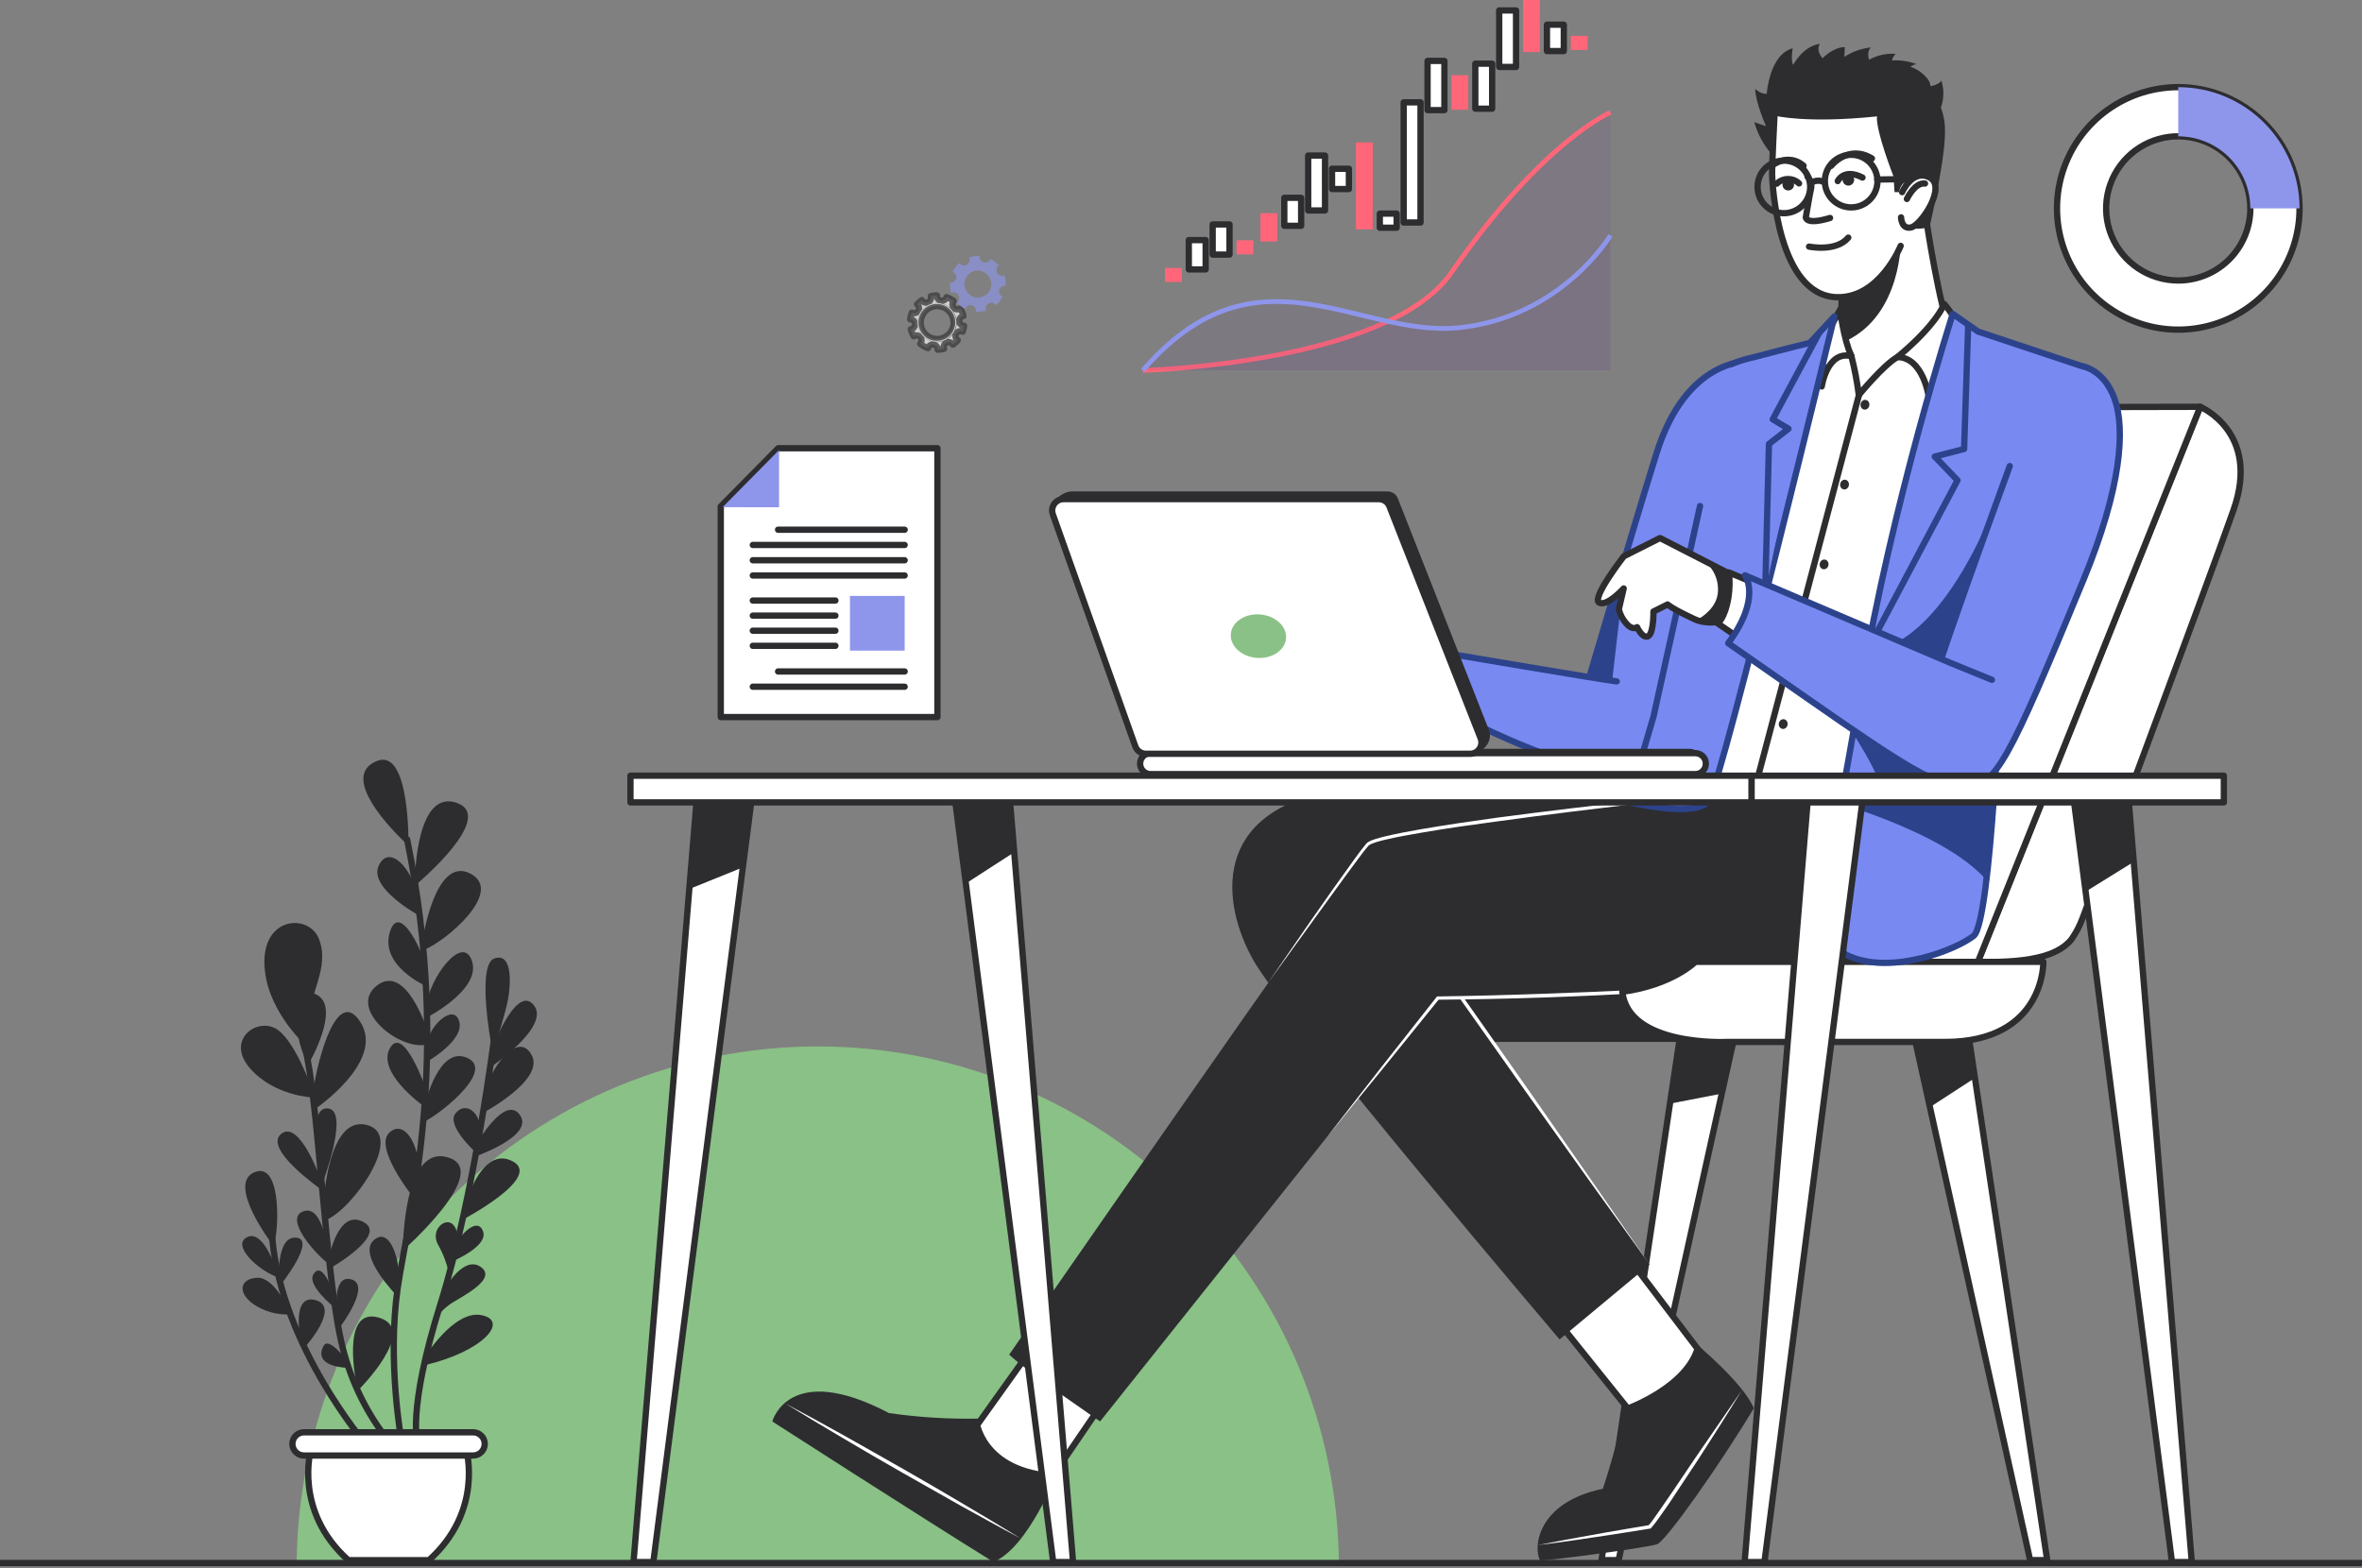 <svg width="375" height="249" viewBox="0 0 375 249" fill="none" xmlns="http://www.w3.org/2000/svg">
<rect x="0" y="0" width="375" height="249" fill="#808080" stroke="none"/>
<path d="M47.1 248.212C47.284 226.391 56.081 205.526 71.577 190.161C87.072 174.796 108.01 166.175 129.832 166.175C151.654 166.175 172.592 174.796 188.087 190.161C203.582 205.526 212.38 226.391 212.564 248.212" fill="#8AC186"/>
<path d="M58.081 229.312C58.081 229.312 44.843 213.864 43.24 196.82" stroke="#2D2D30" stroke-linecap="round" stroke-linejoin="round"/>
<path d="M61.92 229.111C58.336 224.672 55.768 219.501 54.396 213.963C51.657 203.217 50.59 174.555 48.381 166.13" stroke="#2D2D30" stroke-linecap="round" stroke-linejoin="round"/>
<path d="M63.718 228.657C63.718 228.657 61.462 216.173 63.129 204.59C64.796 193.007 71.854 168.652 64.637 133.302" stroke="#2D2D30" stroke-linecap="round" stroke-linejoin="round"/>
<path d="M65.454 189.926C65.454 189.926 59.362 182.267 61.771 179.911C64.181 177.554 66.655 182.014 66.355 185.626C66.054 189.237 65.454 189.926 65.454 189.926Z" fill="#2D2D30"/>
<path d="M66.328 229.311C66.328 229.311 64.525 224.297 69.94 207.047C75.354 189.796 78.565 164.038 78.565 164.038" stroke="#2D2D30" stroke-linecap="round" stroke-linejoin="round"/>
<path d="M67.33 215.671C67.33 215.671 72.044 207.947 76.456 208.848C80.869 209.75 76.757 214.569 67.531 216.772C67.13 217.073 67.33 215.671 67.33 215.671Z" fill="#2D2D30"/>
<path d="M70.755 204.437C70.755 204.437 73.701 199.211 76.399 201.244C79.097 203.276 72.634 206.204 71.356 207.182C70.648 207.707 70.005 208.314 69.441 208.991L70.755 204.437Z" fill="#2D2D30"/>
<path d="M71.888 200.276C71.888 200.276 77.526 197.92 76.701 195.563C75.876 193.206 73.201 195.934 72.577 197.366C72.211 198.299 71.979 199.278 71.888 200.276Z" fill="#2D2D30"/>
<path d="M71.279 202.257C70.945 200.646 70.362 199.098 69.552 197.667C68.197 195.263 70.866 193.042 72.068 194.621C73.27 196.2 72.298 199.022 72.298 199.022L71.279 202.257Z" fill="#2D2D30"/>
<path d="M74.154 190.551C74.154 190.551 76.658 181.878 81.424 184.435C86.19 186.992 73.5 193.661 73.5 193.661L74.154 190.551Z" fill="#2D2D30"/>
<path d="M75.856 181.324C75.856 181.324 80.145 173.959 82.472 176.964C85.082 180.322 75.503 183.628 75.503 183.628L75.856 181.324Z" fill="#2D2D30"/>
<path d="M75.405 182.878C75.405 182.878 70.744 178.666 72.347 176.763C73.949 174.86 76.112 176.657 76.212 179.067C76.313 180.388 76.033 181.711 75.405 182.878Z" fill="#2D2D30"/>
<path d="M76.811 176.658C76.811 176.658 86.484 171.497 84.428 167.585C82.372 163.673 78.313 169.188 77.459 172.151C77.058 175.309 76.811 176.658 76.811 176.658Z" fill="#2D2D30"/>
<path d="M78.013 169.388C78.013 169.388 87.387 163.025 84.783 159.661C82.178 156.297 78.567 165.482 78.567 165.482L78.013 169.388Z" fill="#2D2D30"/>
<path d="M78.014 165.983C78.014 165.983 75.604 153.145 78.515 152.191C81.425 151.237 81.072 156.356 80.671 158.613C80.27 160.869 78.615 166.03 78.615 166.03L78.014 165.983Z" fill="#2D2D30"/>
<path d="M62.896 205.645C62.896 205.645 56.769 199.364 59.284 196.996C61.8 194.627 63.497 199.889 63.349 203.347C63.008 204.926 62.896 205.645 62.896 205.645Z" fill="#2D2D30"/>
<path d="M63.973 198.576C63.973 198.576 63.885 181.396 71.267 183.847C78.113 186.086 63.973 198.576 63.973 198.576Z" fill="#2D2D30"/>
<path d="M67.509 175.256C67.509 175.256 69.689 165.83 74.278 168.039C78.868 170.248 68.487 177.89 67.356 178.055C67.509 176.458 67.509 175.256 67.509 175.256Z" fill="#2D2D30"/>
<path d="M67.105 175.533C67.105 175.533 59.735 170.272 61.915 166.436C64.095 162.601 67.706 173.129 67.706 173.129L67.105 175.533Z" fill="#2D2D30"/>
<path d="M67.863 168.563C67.863 168.563 73.802 165.182 72.9 162.171C71.999 159.161 67.863 163.149 67.863 165.853V168.563Z" fill="#2D2D30"/>
<path d="M67.862 163.673C67.862 163.673 64.475 152.844 59.815 156.526C55.154 160.208 63.497 166.984 67.862 165.852C67.915 165.127 67.915 164.398 67.862 163.673Z" fill="#2D2D30"/>
<path d="M67.788 161.569C67.788 161.569 76.436 157.133 74.934 152.62C73.432 148.107 68.088 155.566 67.788 159.46C67.839 160.162 67.839 160.867 67.788 161.569Z" fill="#2D2D30"/>
<path d="M67.51 156.527C67.51 156.527 60.363 153.369 61.866 148.108C63.368 142.847 67.51 151.714 67.657 154.123C67.804 156.533 67.51 156.527 67.51 156.527Z" fill="#2D2D30"/>
<path d="M67.032 149.61C67.032 149.61 68.988 135.848 74.632 138.705C80.276 141.563 70.508 149.687 67.333 150.812C67.183 150.426 67.083 150.022 67.032 149.61Z" fill="#2D2D30"/>
<path d="M65.905 139.158C65.905 139.158 66.129 125.242 72.521 127.499C78.913 129.755 66.04 140.507 66.04 140.507L65.905 139.158Z" fill="#2D2D30"/>
<path d="M66.432 145.321C66.432 145.321 58.537 141.038 60.116 137.503C61.695 133.968 65.53 137.65 66.508 143.141C66.732 144.95 66.432 145.321 66.432 145.321Z" fill="#2D2D30"/>
<path d="M64.849 134.291C64.849 134.291 65.15 118.797 59.883 120.829C54.616 122.862 59.883 129.678 64.849 134.291Z" fill="#2D2D30"/>
<path d="M56.65 220.084C56.65 220.084 53.869 207.37 60.184 209.249C66.5 211.129 57.027 220.608 57.027 220.608L56.65 220.084Z" fill="#2D2D30"/>
<path d="M54.923 215.873C54.923 215.873 52.213 212.261 51.389 213.693C50.564 215.124 50.8 216.998 55.301 217.228C55.286 216.752 55.157 216.287 54.923 215.873Z" fill="#2D2D30"/>
<path d="M53.568 209.704C53.568 209.704 52.443 202.257 55.748 203.158C59.053 204.06 54.021 210.682 54.021 210.682L53.568 209.704Z" fill="#2D2D30"/>
<path d="M52.969 207.524C52.969 207.524 48.757 204.136 49.735 202.41C50.713 200.684 52.091 202.557 53.116 206.169C53.493 207.6 52.969 207.524 52.969 207.524Z" fill="#2D2D30"/>
<path d="M52.192 199.924C52.192 199.924 53.635 191.676 57.836 194.132C61.441 196.242 52.492 201.355 52.492 201.355L52.192 199.924Z" fill="#2D2D30"/>
<path d="M52.1 199.323C52.1 199.323 51.423 191.163 48.153 192.365C44.883 193.567 50.598 199.665 52.177 200.678C52.366 199.588 52.1 199.323 52.1 199.323Z" fill="#2D2D30"/>
<path d="M51.35 191.24C51.35 191.24 51.992 177.024 58.237 178.644C64.482 180.264 55.751 192.254 51.756 193.721C51.468 192.365 51.35 191.24 51.35 191.24Z" fill="#2D2D30"/>
<path d="M51.09 187.705C51.09 187.705 47.632 177.689 44.656 180.046C41.681 182.403 50.937 188.842 50.937 188.842L51.09 187.705Z" fill="#2D2D30"/>
<path d="M51.011 186.65C51.011 186.65 48.455 175.745 52.025 176.01C55.595 176.275 51.235 187.793 51.235 187.793L51.011 186.65Z" fill="#2D2D30"/>
<path d="M49.958 176.158C49.958 176.158 61.282 168.528 57.181 162.248C53.081 155.967 49.887 170.896 49.699 173.601C49.567 174.461 49.657 175.341 49.958 176.158Z" fill="#2D2D30"/>
<path d="M49.579 173.041C49.579 173.041 46.686 164.693 43.563 163.226C40.441 161.759 35.904 165.294 39.693 169.653C43.481 174.013 49.579 174.278 49.579 174.278V173.041Z" fill="#2D2D30"/>
<path d="M48.455 165.929C48.455 165.929 42.063 160.214 41.974 152.879C41.886 145.544 48.932 145.132 50.582 148.967C52.232 152.803 49.834 156.868 49.457 159.501C49.08 162.135 48.455 165.929 48.455 165.929Z" fill="#2D2D30"/>
<path d="M49.093 168.787C49.093 168.787 54.06 160.179 50.413 158.035C46.766 155.89 46.236 164.274 48.604 168.186C48.946 168.752 49.093 168.787 49.093 168.787Z" fill="#2D2D30"/>
<path d="M47.731 212.738C47.731 212.738 46.176 205.344 50.135 206.47C54.094 207.595 48.503 213.816 48.503 213.816L47.731 212.738Z" fill="#2D2D30"/>
<path d="M45.923 208.1C45.923 208.1 43.567 202.798 40.862 202.91C38.158 203.022 37.551 205.213 40.273 207.122C41.961 208.266 43.975 208.829 46.012 208.725L45.923 208.1Z" fill="#2D2D30"/>
<path d="M44.295 203.411C44.295 203.411 43.788 196.241 47.023 196.542C50.257 196.842 44.666 203.888 44.666 203.888L44.295 203.411Z" fill="#2D2D30"/>
<path d="M43.942 201.88C43.942 201.88 41.91 195.21 39.276 196.442C36.643 197.673 40.955 201.744 44.066 202.81C44.143 201.88 43.942 201.88 43.942 201.88Z" fill="#2D2D30"/>
<path d="M43.088 197.396C43.088 197.396 36.071 188.14 40.283 186.202C44.496 184.264 44.366 194.197 43.589 197.396C43.542 197.697 43.088 197.396 43.088 197.396Z" fill="#2D2D30"/>
<path d="M74.023 230.235L61.692 230.088L49.355 230.235C49.355 230.235 46.574 239.939 55.299 247.763H68.096C76.809 239.939 74.023 230.235 74.023 230.235Z" fill="white" stroke="#2D2D30" stroke-linecap="round" stroke-linejoin="round"/>
<path d="M75.115 227.449H48.267C47.249 227.449 46.423 228.274 46.423 229.293C46.423 230.311 47.249 231.137 48.267 231.137H75.115C76.133 231.137 76.959 230.311 76.959 229.293C76.959 228.274 76.133 227.449 75.115 227.449Z" fill="white" stroke="#2D2D30" stroke-linecap="round" stroke-linejoin="round"/>
<path d="M275.587 163.586L256.975 247.752H254.265L267.35 160.434L275.587 163.586Z" fill="white" stroke="#2D2D30" stroke-linejoin="round"/>
<path d="M265.13 175.263L273.36 173.666L274.916 166.632L275.287 163.509L267.345 160.475L265.13 175.263Z" fill="#2D2D30"/>
<path d="M303.698 163.586L322.31 247.752H325.02L311.935 160.434L303.698 163.586Z" fill="white" stroke="#2D2D30" stroke-linejoin="round"/>
<path d="M313.549 171.179L311.964 160.627L307.84 162L303.698 163.585L306.403 175.821L313.549 171.179Z" fill="#2D2D30"/>
<path d="M314.007 152.744L349.309 64.601C349.309 64.601 358.942 68.601 354.611 80.956C350.281 93.31 330.621 145.839 330.621 145.839C330.178 147.03 329.584 148.159 328.854 149.198C327.074 151.324 323.51 152.98 314.007 152.744Z" fill="white" stroke="#2D2D30" stroke-linejoin="round"/>
<path d="M349.315 64.601L313.877 153.104H269.166L308.604 64.689L349.315 64.601Z" fill="white" stroke="#2D2D30" stroke-linejoin="round"/>
<path d="M274.075 165.464H228.003C228.003 165.464 223.643 160.468 224.551 154.017H268.148L274.075 165.464Z" fill="#2D2D30"/>
<path d="M269.867 214.653L257.76 198.71L245.859 208.001L258.985 224.356C258.985 224.356 262.355 224.356 266.344 221.452C270.332 218.547 269.867 214.653 269.867 214.653Z" fill="white" stroke="#2D2D30" stroke-linecap="round" stroke-linejoin="round"/>
<path d="M269.214 213.351C269.214 213.351 276.708 219.531 278.446 223.625C273.226 232.327 264.53 244.711 263.092 245.224C261.655 245.736 246.549 247.787 244.504 247.787C243.379 245.742 244.057 238.572 254.479 236.416C255.895 232.121 257.064 227.748 257.978 223.319C257.978 223.319 267.882 219.802 269.214 213.351Z" fill="#2D2D30"/>
<path d="M276.502 220.834C274.246 224.557 271.901 228.228 269.538 231.88L265.933 237.324C265.344 238.232 264.755 239.139 264.095 240.028L263.152 241.36C262.828 241.825 262.476 242.27 262.097 242.691L262.05 242.744H261.962L257.508 243.451C256.029 243.693 254.562 243.905 253.054 244.129C251.546 244.353 250.108 244.583 248.588 244.783L244.122 245.372L248.553 244.524C250.026 244.235 251.498 243.988 252.989 243.717C254.48 243.446 255.935 243.175 257.425 242.933L261.874 242.179L261.738 242.238C262.075 241.84 262.392 241.425 262.687 240.995L263.617 239.663L265.467 236.977L269.12 231.568C271.571 228.01 274.01 224.434 276.502 220.834Z" fill="white"/>
<path d="M261.897 200.813L247.604 212.702C247.604 212.702 204.13 161.557 199.016 152.532C193.903 143.506 192.1 128.765 212.255 125.43C232.41 122.096 263.7 123.021 263.7 123.021L291.39 124.829C291.39 124.829 295.002 151.3 272.137 151.3C249.271 151.3 224.291 147.447 224.291 147.447L261.897 200.813Z" fill="#2D2D30"/>
<path d="M272.121 151.324C268.115 151.324 264.109 151.324 260.108 151.136C256.108 150.947 252.108 150.723 248.119 150.405C244.13 150.087 240.136 149.728 236.153 149.274C232.17 148.82 228.2 148.331 224.235 147.748L224.5 147.312L233.926 160.645L243.305 174.001L252.632 187.392L261.911 200.813L252.378 187.569L242.899 174.29L233.472 160.969L224.046 147.636L223.675 147.1L224.317 147.2C228.27 147.789 232.241 148.302 236.212 148.767C240.183 149.233 244.166 149.651 248.148 150.005C252.131 150.358 256.126 150.641 260.12 150.888C264.114 151.136 268.115 151.259 272.121 151.324Z" fill="white"/>
<path d="M166.82 234.861L175.811 221.687L163.833 214.111L154.996 226.483C154.996 226.483 153.553 232.581 157.747 235.138C161.942 237.695 166.82 234.861 166.82 234.861Z" fill="white" stroke="#2D2D30" stroke-linejoin="round"/>
<path d="M167.802 233.96C167.802 233.96 163.265 245.796 157.721 248.041C146.156 240.877 122.614 225.73 122.614 225.73C122.614 225.73 125.176 216.003 141.142 224.398C145.873 225.078 150.651 225.371 155.429 225.276C155.429 225.276 156.03 233.347 167.802 233.96Z" fill="#2D2D30"/>
<path d="M124.658 222.859C127.828 224.538 130.962 226.271 134.084 228.009C137.207 229.747 140.324 231.543 143.446 233.311C146.569 235.078 149.656 236.893 152.737 238.713L157.362 241.459C158.888 242.39 160.431 243.309 161.952 244.257C160.361 243.421 158.794 242.555 157.238 241.706L152.525 239.108C149.391 237.341 146.286 235.573 143.163 233.806C140.041 232.038 136.96 230.224 133.872 228.403C130.785 226.583 127.71 224.745 124.658 222.859Z" fill="white"/>
<path d="M305.013 126.456C305.013 126.456 307.046 147.924 294.308 152.968C281.571 158.011 228.27 158.488 228.27 158.488L174.657 225.722C174.657 225.722 163.427 218.105 160.217 215.118C160.217 215.118 214.372 136.895 217.176 134.091C219.98 131.287 285.371 124.665 285.371 124.665" fill="#2D2D30"/>
<path d="M201.311 156.091L208.121 146.193C210.413 142.911 212.711 139.636 215.068 136.389C215.657 135.582 216.246 134.775 216.906 133.98C217.004 133.868 217.119 133.772 217.247 133.697C217.365 133.638 217.489 133.561 217.607 133.514C217.854 133.408 218.096 133.332 218.337 133.249C218.826 133.096 219.309 132.96 219.798 132.843C221.76 132.371 223.734 132.012 225.69 131.664C229.643 130.987 233.608 130.409 237.573 129.861C245.515 128.813 253.467 127.856 261.428 126.992L273.376 125.743L285.342 124.63L261.481 127.44C253.534 128.4 245.574 129.349 237.656 130.445C233.685 130.975 229.726 131.535 225.778 132.212C223.811 132.548 221.837 132.896 219.887 133.355C219.404 133.467 218.927 133.603 218.455 133.744C218.225 133.821 217.99 133.897 217.772 133.991C217.666 134.035 217.564 134.087 217.465 134.145C217.375 134.193 217.295 134.259 217.23 134.339C216.599 135.058 215.998 135.889 215.398 136.696C213 139.901 210.684 143.176 208.328 146.393L201.311 156.091Z" fill="white"/>
<path d="M294.331 152.98C291.72 153.915 289.028 154.605 286.289 155.042C283.562 155.531 280.816 155.903 278.041 156.221C272.533 156.851 267.012 157.305 261.48 157.635C255.948 157.965 250.422 158.224 244.883 158.412C239.345 158.601 233.813 158.707 228.275 158.754L228.47 158.66L219.562 169.683L210.601 180.659L219.308 169.465L228.075 158.33L228.146 158.236H228.269C233.803 158.157 239.336 158.018 244.866 157.817C250.398 157.623 255.924 157.411 261.451 157.093C266.977 156.775 272.497 156.409 278 155.856C280.751 155.567 283.497 155.266 286.248 154.83C288.994 154.466 291.7 153.846 294.331 152.98Z" fill="white"/>
<path d="M269.165 152.745H324.41C324.41 152.745 324.687 165.464 308.786 165.464H274.073C274.073 165.464 258.531 166.225 257.576 157.499C265.559 156.409 269.165 152.745 269.165 152.745Z" fill="white" stroke="#2D2D30" stroke-linejoin="round"/>
<path d="M160.184 125.237L170.364 248.058H167.212L151.464 125.726L160.184 125.237Z" fill="white" stroke="#2D2D30" stroke-linejoin="round"/>
<path d="M160.184 125.237L151.464 125.726L153.19 140.396L160.944 135.388L160.184 125.237Z" fill="#2D2D30"/>
<path d="M337.802 125.237L347.977 248.058H344.831L329.077 125.726L337.802 125.237Z" fill="white" stroke="#2D2D30" stroke-linejoin="round"/>
<path d="M337.802 125.237L329.077 125.726L330.956 141.698L338.686 136.902L337.802 125.237Z" fill="#2D2D30"/>
<path d="M305.758 34.135C305.705 34.754 308.179 49.848 309.534 52.099C310.89 54.349 320.027 55.94 320.027 55.94C320.027 55.94 313.134 80.484 294.694 81.162C276.253 81.839 278.021 57.731 278.021 57.731L292.213 53.454L292.667 38.36C292.667 38.36 293.256 25.822 297.38 23.265C303.472 19.471 305.758 34.135 305.758 34.135Z" fill="white" stroke="#2D2D30" stroke-linecap="round" stroke-linejoin="round"/>
<path d="M301.804 38.006L292.525 42.13L292.183 53.448L284.766 55.681C286.604 56.087 289.29 55.934 293.079 54.143C301.993 49.942 301.804 38.006 301.804 38.006Z" fill="#2D2D30"/>
<path d="M304.206 29.193C304.206 29.193 304.713 15.171 298.314 13.162C291.916 11.153 282.584 13.999 281.724 18.388C281.724 18.388 281.323 26.047 281.347 27.673C281.37 29.299 282.301 46.833 291.533 47.192C298.397 47.457 301.755 39.044 301.755 39.044" fill="white"/>
<path d="M304.206 29.193C304.206 29.193 304.713 15.171 298.314 13.162C291.916 11.153 282.584 13.999 281.724 18.388C281.724 18.388 281.323 26.047 281.347 27.673C281.37 29.299 282.301 46.833 291.533 47.192C298.397 47.457 301.755 39.044 301.755 39.044" stroke="#2D2D30" stroke-linecap="round" stroke-linejoin="round"/>
<path d="M306.495 13.692C307.997 13.391 308.221 12.79 308.221 12.79C308.664 14.188 308.639 15.691 308.15 17.074C308.899 19.43 309.653 21.139 306.342 36.103C305.624 36.25 304.894 36.325 304.162 36.327C304.162 36.327 305.44 29.846 303.637 29.033C301.835 28.22 301.493 30.512 301.493 30.512H300.78L300.627 28.032C300.627 28.032 297.769 20.738 297.993 18.482C286.711 19.66 281.733 18.364 281.733 18.364L281.297 24.497C279.992 23.026 279.041 21.277 278.516 19.383C279.125 19.629 279.746 19.843 280.378 20.025C280.378 20.025 278.704 16.278 278.663 14.134C279.718 15.041 280.495 14.888 280.495 14.888C280.495 14.888 280.92 8.619 284.62 7.671C284.266 9.721 284.696 10.298 284.696 10.298C284.696 10.298 286.222 7.317 288.932 6.964C288.231 8.071 289.356 9.25 289.356 9.25C289.356 9.25 291.012 7.482 292.891 7.482L292.815 9.037C294.084 8.197 295.541 7.681 297.057 7.535C296.302 8.124 296.727 9.491 296.727 9.491C298.023 8.772 299.501 8.444 300.98 8.548C300.674 8.826 300.467 9.197 300.391 9.603C301.711 9.511 303.035 9.713 304.268 10.192C303.91 10.237 303.572 10.38 303.29 10.605C304.322 10.941 305.236 11.567 305.923 12.407C306.255 12.758 306.457 13.211 306.495 13.692Z" fill="#2D2D30"/>
<path d="M286.968 28.043C287.188 28.279 287.354 28.558 287.455 28.863C287.557 29.168 287.592 29.491 287.557 29.811C287.334 30.736 286.697 34.524 286.697 34.524C286.697 34.524 286.697 35.785 290.544 34.612" stroke="#2D2D30" stroke-linecap="round" stroke-linejoin="round"/>
<path d="M301.99 30.512C301.99 30.512 303.664 26.741 306.38 28.202C309.096 29.663 305.007 35.738 303.434 36.109C301.861 36.48 301.82 34.518 301.82 34.518" fill="white"/>
<path d="M301.99 30.512C301.99 30.512 303.664 26.741 306.38 28.202C309.096 29.663 305.007 35.738 303.434 36.109C301.861 36.48 301.82 34.518 301.82 34.518" stroke="#2D2D30" stroke-linecap="round" stroke-linejoin="round"/>
<path d="M302.744 31.597C302.744 31.597 303.987 28.928 305.619 29.146L302.744 31.597Z" fill="white"/>
<path d="M302.744 31.597C302.744 31.597 303.987 28.928 305.619 29.146" stroke="#2D2D30" stroke-linecap="round" stroke-linejoin="round"/>
<path d="M293.439 37.736C291.513 40.058 287.212 39.162 287.212 39.162" stroke="#2D2D30" stroke-linecap="round" stroke-linejoin="round"/>
<path d="M290.715 26.341C290.715 26.341 293.436 22.877 297.195 25.163" stroke="#2D2D30" stroke-linecap="round" stroke-linejoin="round"/>
<path d="M286.34 26.329C286.34 26.329 284.26 24.202 281.308 26.3" stroke="#2D2D30" stroke-linecap="round" stroke-linejoin="round"/>
<path d="M283.911 30.248C284.418 30.248 284.83 29.837 284.83 29.329C284.83 28.821 284.418 28.41 283.911 28.41C283.403 28.41 282.992 28.821 282.992 29.329C282.992 29.837 283.403 30.248 283.911 30.248Z" fill="#2D2D30"/>
<path d="M293.456 29.475C293.964 29.475 294.375 29.063 294.375 28.556C294.375 28.048 293.964 27.637 293.456 27.637C292.949 27.637 292.537 28.048 292.537 28.556C292.537 29.063 292.949 29.475 293.456 29.475Z" fill="#2D2D30"/>
<path d="M291.767 28.757C291.767 28.757 292.71 26.666 295.697 28.198" stroke="#2D2D30" stroke-linecap="round" stroke-linejoin="round"/>
<path d="M285.625 29.128C285.144 28.677 284.508 28.43 283.849 28.437C283.19 28.445 282.56 28.707 282.09 29.169" stroke="#2D2D30" stroke-linecap="round" stroke-linejoin="round"/>
<path d="M283.215 33.858C285.522 33.858 287.393 31.988 287.393 29.681C287.393 27.374 285.522 25.504 283.215 25.504C280.908 25.504 279.038 27.374 279.038 29.681C279.038 31.988 280.908 33.858 283.215 33.858Z" stroke="#2D2D30" stroke-miterlimit="10" stroke-linecap="round"/>
<path d="M293.896 32.935C296.203 32.935 298.073 31.064 298.073 28.758C298.073 26.451 296.203 24.58 293.896 24.58C291.589 24.58 289.719 26.451 289.719 28.758C289.719 31.064 291.589 32.935 293.896 32.935Z" stroke="#2D2D30" stroke-miterlimit="10" stroke-linecap="round"/>
<path d="M298.031 28.51L302.886 28.439" stroke="#2D2D30" stroke-miterlimit="10" stroke-linecap="round"/>
<path d="M287.52 29.063C287.83 28.84 288.197 28.713 288.578 28.695C288.958 28.677 289.336 28.77 289.665 28.963" stroke="#2D2D30" stroke-miterlimit="10" stroke-linecap="round"/>
<path d="M277.7 57.383C277.7 57.383 267.755 56.711 262.972 72.065C259.702 82.51 251.383 110.713 251.383 110.713C251.383 110.713 252.732 117.282 258.836 118.078C264.939 118.873 267.514 112.622 267.514 112.622L279.656 77.733" fill="#788AF1"/>
<path d="M277.7 57.383C277.7 57.383 267.755 56.711 262.972 72.065C259.702 82.51 251.383 110.713 251.383 110.713C251.383 110.713 252.732 117.282 258.836 118.078C264.939 118.873 267.514 112.622 267.514 112.622L279.656 77.733" stroke="#2C438C" stroke-linecap="round" stroke-linejoin="round"/>
<path d="M258.393 87.042C255.618 96.292 252.702 106.16 251.706 109.518L255.765 109.713L258.393 87.042Z" fill="#2C438C"/>
<path d="M265.097 117.289C263.825 119.74 261.562 124.012 251.287 121.59C241.013 119.169 227.091 111.262 227.091 111.262L228.611 103.568C228.611 103.568 254.492 107.963 256.678 108.205" fill="#788AF1"/>
<path d="M265.097 117.289C263.825 119.74 261.562 124.012 251.287 121.59C241.013 119.169 227.091 111.262 227.091 111.262L228.611 103.568C228.611 103.568 254.492 107.963 256.678 108.205" stroke="#2C438C" stroke-linecap="round" stroke-linejoin="round"/>
<path d="M215.111 105.524C215.111 105.524 205.225 100.557 202.992 99.138C200.759 97.718 198.131 100.222 202.173 102.914C204.439 104.412 206.837 105.7 209.337 106.761" fill="white"/>
<path d="M215.111 105.524C215.111 105.524 205.225 100.557 202.992 99.138C200.759 97.718 198.131 100.222 202.173 102.914C204.439 104.412 206.837 105.7 209.337 106.761" stroke="#2D2D30" stroke-linecap="round" stroke-linejoin="round"/>
<path d="M211.475 104.411C211.475 104.411 200.57 102.567 198.019 101.86C195.468 101.153 193.688 104.322 198.343 105.713C200.948 106.48 203.618 107.006 206.32 107.286" fill="white"/>
<path d="M211.475 104.411C211.475 104.411 200.57 102.567 198.019 101.86C195.468 101.153 193.688 104.322 198.343 105.713C200.948 106.48 203.618 107.006 206.32 107.286" stroke="#2D2D30" stroke-linecap="round" stroke-linejoin="round"/>
<path d="M229.388 103.656C225.449 102.877 221.457 102.387 217.446 102.189C217.446 102.189 210.335 102.024 206.841 103.656C203.348 105.288 199.247 111.527 201.415 112.34C203.583 113.153 205.321 109.353 206.629 108.216C207.937 107.079 212.273 106.531 213.628 106.802C214.984 107.073 217.105 111.144 221.011 111.144C223.586 111.1 226.143 110.704 228.611 109.965" fill="white"/>
<path d="M229.388 103.656C225.449 102.877 221.457 102.387 217.446 102.189C217.446 102.189 210.335 102.024 206.841 103.656C203.348 105.288 199.247 111.527 201.415 112.34C203.583 113.153 205.321 109.353 206.629 108.216C207.937 107.079 212.273 106.531 213.628 106.802C214.984 107.073 217.105 111.144 221.011 111.144C223.586 111.1 226.143 110.704 228.611 109.965" stroke="#2D2D30" stroke-linecap="round" stroke-linejoin="round"/>
<path d="M221.414 107.121C221.414 107.121 215.64 111.557 212.724 109.513C210.721 108.099 216.848 104.21 216.848 104.21" fill="white"/>
<path d="M221.414 107.121C221.414 107.121 215.64 111.557 212.724 109.513C210.721 108.099 216.848 104.21 216.848 104.21" stroke="#2D2D30" stroke-linecap="round" stroke-linejoin="round"/>
<path d="M277.702 57.384C282.38 56.087 290.192 54.132 290.192 54.132C290.192 54.132 293.137 54.243 293.933 56.559C294.455 58.588 294.849 60.648 295.111 62.727C295.111 62.727 299.005 57.973 301.227 56.712C304.315 54.957 307.621 53.616 311.06 52.723C311.06 52.723 330.184 57.678 332.316 59.104C334.449 60.53 304.926 125.679 304.926 125.679H279.516C266.337 125.679 261.842 124.5 261.842 124.5C261.842 124.5 267.592 89.675 269.96 80.673" fill="white"/>
<path d="M277.702 57.384C282.38 56.087 290.192 54.132 290.192 54.132C290.192 54.132 293.137 54.243 293.933 56.559C294.455 58.588 294.849 60.648 295.111 62.727C295.111 62.727 299.005 57.973 301.227 56.712C304.315 54.957 307.621 53.616 311.06 52.723C311.06 52.723 330.184 57.678 332.316 59.104C334.449 60.53 304.926 125.679 304.926 125.679H279.516C266.337 125.679 261.842 124.5 261.842 124.5C261.842 124.5 267.592 89.675 269.96 80.673" stroke="#2D2D30" stroke-linecap="round" stroke-linejoin="round"/>
<path d="M308.672 48.276C308.672 48.276 307.493 51.534 301.248 56.701C305.372 56.777 306.215 63.017 306.215 63.017L311.305 52.789C310.705 51.139 309.813 49.61 308.672 48.276Z" fill="white" stroke="#2D2D30" stroke-linecap="round" stroke-linejoin="round"/>
<path d="M292.133 49.189L289.57 53.855L289.223 61.373C289.223 61.373 290.077 55.611 293.936 56.559C292.734 54.002 292.133 49.189 292.133 49.189Z" fill="white" stroke="#2D2D30" stroke-linecap="round" stroke-linejoin="round"/>
<path d="M274.776 57.86C275.979 57.368 277.223 56.983 278.494 56.711C284.709 55.056 287.331 54.455 287.331 54.455L291.237 50.242C291.237 50.242 273.562 123.451 271.335 127.056C269.108 130.662 254.085 126.255 254.085 126.255L260.501 120.64L262.51 113.824L269.904 80.354" fill="#788AF1"/>
<path d="M274.776 57.86C275.979 57.368 277.223 56.983 278.494 56.711C284.709 55.056 287.331 54.455 287.331 54.455L291.237 50.242C291.237 50.242 273.562 123.451 271.335 127.056C269.108 130.662 254.085 126.255 254.085 126.255L260.501 120.64L262.51 113.824L269.904 80.354" stroke="#2C438C" stroke-linecap="round" stroke-linejoin="round"/>
<path d="M288.77 52.947L281.446 66.586L283.95 68.088L280.846 70.498L280.245 94.164" fill="#788AF1"/>
<path d="M288.77 52.947L281.446 66.586L283.95 68.088L280.846 70.498L280.245 94.164" stroke="#2C438C" stroke-linecap="round" stroke-linejoin="round"/>
<path d="M310.031 49.843C310.031 49.843 300.404 79.725 295.39 109.613C290.376 139.501 286.965 149.121 293.782 151.932C300.598 154.742 310.531 150.824 313.342 148.621C316.152 146.417 317.648 106.602 317.648 106.602L331.488 58.468L314.043 52.653L310.031 49.843Z" fill="#788AF1" stroke="#2C438C" stroke-linecap="round" stroke-linejoin="round"/>
<path d="M289.166 126.757C289.166 126.757 308.22 131.67 315.342 139.718C316.244 130.993 316.344 126.28 316.344 126.28L289.166 126.757Z" fill="#2C438C"/>
<path d="M312.471 51.782L311.829 71.301L307.169 72.503L310.78 76.267L297.389 101.536" fill="#788AF1"/>
<path d="M312.471 51.782L311.829 71.301L307.169 72.503L310.78 76.267L297.389 101.536" stroke="#2C438C" stroke-linecap="round" stroke-linejoin="round"/>
<path d="M315.708 101.487L318.377 75.511C318.377 75.511 310.777 100.032 297.992 103.29C289.809 105.376 289.155 109.311 289.155 109.311C289.155 109.311 296.944 119.327 298.929 125.654H304.939C304.939 125.654 309.964 114.596 315.708 101.487Z" fill="#2C438C"/>
<path d="M296.779 64.397C296.855 63.974 296.607 63.576 296.226 63.508C295.845 63.44 295.474 63.727 295.399 64.15C295.323 64.573 295.571 64.971 295.952 65.039C296.333 65.107 296.703 64.82 296.779 64.397Z" fill="#2D2D30"/>
<path d="M293.536 77.076C293.611 76.654 293.364 76.256 292.983 76.187C292.601 76.119 292.231 76.407 292.155 76.829C292.08 77.252 292.328 77.65 292.709 77.719C293.09 77.787 293.46 77.499 293.536 77.076Z" fill="#2D2D30"/>
<path d="M290.289 89.751C290.365 89.329 290.117 88.93 289.736 88.862C289.355 88.794 288.984 89.082 288.909 89.504C288.833 89.927 289.081 90.325 289.462 90.394C289.843 90.462 290.213 90.174 290.289 89.751Z" fill="#2D2D30"/>
<path d="M287.038 102.43C287.114 102.007 286.866 101.609 286.485 101.541C286.104 101.473 285.734 101.76 285.658 102.183C285.582 102.606 285.83 103.004 286.211 103.072C286.592 103.14 286.963 102.853 287.038 102.43Z" fill="#2D2D30"/>
<path d="M283.799 115.106C283.874 114.683 283.627 114.285 283.245 114.217C282.864 114.149 282.494 114.436 282.418 114.859C282.343 115.282 282.59 115.68 282.972 115.748C283.353 115.816 283.723 115.529 283.799 115.106Z" fill="#2D2D30"/>
<path d="M295.135 62.727L278.591 125.302" stroke="#2D2D30" stroke-linecap="round" stroke-linejoin="round"/>
<path d="M322.555 75.199L310.613 115.568L326.185 79.936L322.555 75.199Z" fill="#2D2D30"/>
<path d="M330.675 58.18C330.675 58.18 334.103 58.71 335.753 63.429C337.403 68.149 336.837 77.392 330.786 92.062C318.756 121.243 316.947 124.554 312.134 125.155C307.32 125.756 304.817 118.439 305.117 114.827C305.417 111.216 319.08 74.011 319.08 74.011" fill="#788AF1"/>
<path d="M330.675 58.18C330.675 58.18 334.103 58.71 335.753 63.429C337.403 68.149 336.837 77.392 330.786 92.062C318.756 121.243 316.947 124.554 312.134 125.155C307.32 125.756 304.817 118.439 305.117 114.827C305.417 111.216 319.08 74.011 319.08 74.011" stroke="#2C438C" stroke-linecap="round" stroke-linejoin="round"/>
<path d="M276.947 97.175C276.947 97.175 272.629 100.015 268.958 98.294C265.288 96.574 264.752 95.991 264.752 95.991L262.507 97.11C262.507 97.11 262.566 100.545 261.676 101.022C260.787 101.499 259.909 99.597 259.909 99.597C259.909 99.597 259.196 100.186 258.188 99.007C257.614 98.367 257.209 97.593 257.01 96.757L257.782 93.446C257.782 93.446 255.119 96.391 253.876 95.69C252.633 94.989 257.805 88.338 257.805 88.338L263.55 85.439L275.032 91.331C275.032 91.331 277.719 94.86 276.947 97.175Z" fill="white" stroke="#2D2D30" stroke-linecap="round" stroke-linejoin="round"/>
<path d="M269.376 98.466C272.947 99.797 276.947 97.17 276.947 97.17C277.719 94.86 275.056 91.308 275.056 91.308L270.172 88.816C271.014 89.365 271.696 90.127 272.148 91.026C272.6 91.924 272.807 92.926 272.746 93.93C272.629 96.427 270.354 97.93 269.376 98.466Z" fill="#2D2D30"/>
<path d="M310.381 124.996C310.381 124.996 306.988 124.748 294.751 115.18C282.514 105.612 272.687 98.978 272.687 98.978C272.687 98.978 273.807 98.389 274.413 94.854C274.615 93.548 274.641 92.22 274.49 90.907C274.49 90.907 311.33 106.278 314.24 108.093" fill="white"/>
<path d="M310.381 124.996C310.381 124.996 306.988 124.748 294.751 115.18C282.514 105.612 272.687 98.978 272.687 98.978C272.687 98.978 273.807 98.389 274.413 94.854C274.615 93.548 274.641 92.22 274.49 90.907C274.49 90.907 311.33 106.278 314.24 108.093" stroke="#2D2D30" stroke-linecap="round" stroke-linejoin="round"/>
<path d="M277.725 92.998C277.725 92.998 279.828 97.665 275.468 100.899L277.725 92.998Z" fill="white"/>
<path d="M277.725 92.998C277.725 92.998 279.828 97.665 275.468 100.899" stroke="#2D2D30" stroke-linecap="round" stroke-linejoin="round"/>
<path d="M316.244 107.956L309.728 105.299L277.036 91.36C277.036 91.36 279.74 94.895 274.378 102.141C293.579 115.474 303.836 122.997 308.172 124.052C312.509 125.107 314.14 123.952 314.14 123.952" fill="#788AF1"/>
<path d="M316.244 107.956L309.728 105.299L277.036 91.36C277.036 91.36 279.74 94.895 274.378 102.141C293.579 115.474 303.836 122.997 308.172 124.052C312.509 125.107 314.141 123.952 314.141 123.952" stroke="#2C438C" stroke-linecap="round" stroke-linejoin="round"/>
<path d="M184.721 122.243L268.328 122.243C269.245 122.243 269.989 121.5 269.989 120.582V120.576C269.989 119.659 269.245 118.915 268.328 118.915L184.721 118.915C183.803 118.915 183.059 119.659 183.059 120.576V120.582C183.059 121.5 183.803 122.243 184.721 122.243Z" fill="#2D2D30"/>
<path d="M182.672 122.933L269.166 122.933C270.083 122.933 270.827 122.189 270.827 121.272V121.266C270.827 120.348 270.083 119.604 269.166 119.604L182.672 119.604C181.754 119.604 181.01 120.348 181.01 121.266V121.272C181.01 122.189 181.754 122.933 182.672 122.933Z" fill="white" stroke="#2D2D30" stroke-linejoin="round"/>
<path d="M220.271 78.039H170.193C168.508 78.039 166.622 79.948 167.035 81.12L181.599 117.3C181.727 117.647 181.958 117.945 182.262 118.156C182.565 118.367 182.926 118.479 183.295 118.478L233.762 119.657C235.029 119.657 237.085 118.089 236.425 116.016L221.932 79.158C221.801 78.825 221.572 78.54 221.275 78.34C220.979 78.14 220.628 78.035 220.271 78.039Z" fill="#2D2D30"/>
<path d="M218.921 79.264H168.843C168.555 79.264 168.272 79.334 168.017 79.466C167.762 79.599 167.542 79.79 167.376 80.025C167.21 80.26 167.103 80.531 167.062 80.815C167.022 81.1 167.051 81.39 167.146 81.662L180.249 118.525C180.376 118.871 180.606 119.17 180.908 119.381C181.211 119.591 181.571 119.704 181.94 119.703H233.402C233.695 119.702 233.983 119.63 234.241 119.493C234.5 119.355 234.721 119.157 234.886 118.915C235.05 118.673 235.154 118.395 235.187 118.104C235.22 117.814 235.182 117.519 235.076 117.247L220.582 80.383C220.447 80.053 220.217 79.771 219.921 79.571C219.626 79.372 219.278 79.265 218.921 79.264Z" fill="white" stroke="#2D2D30" stroke-linejoin="round"/>
<path d="M204.175 101.368C204.324 99.464 202.484 97.766 200.064 97.575C197.644 97.385 195.561 98.774 195.411 100.678C195.262 102.582 197.102 104.28 199.522 104.471C201.942 104.661 204.025 103.272 204.175 101.368Z" fill="#8AC186"/>
<path d="M110.755 125.237L100.58 248.058H103.726L119.48 125.726L110.755 125.237Z" fill="white" stroke="#2D2D30" stroke-linejoin="round"/>
<path d="M109.551 141.132L118.07 137.686L119.478 125.726L110.752 125.237L109.551 141.132Z" fill="#2D2D30"/>
<path d="M287.157 125.237L276.983 248.058H280.129L295.883 125.726L287.157 125.237Z" fill="white" stroke="#2D2D30" stroke-linejoin="round"/>
<path d="M353.066 123.18H278.073V127.422H353.066V123.18Z" fill="white" stroke="#2D2D30" stroke-linejoin="round"/>
<path d="M100.095 127.422L278.073 127.422V123.18L100.095 123.18V127.422Z" fill="white" stroke="#2D2D30" stroke-linejoin="round"/>
<path d="M375 248.211L0 248.211" stroke="#2D2D30" stroke-linejoin="round"/>
<path d="M345.825 13.84C342.018 13.841 338.296 14.971 335.13 17.088C331.965 19.204 329.498 22.211 328.042 25.73C326.585 29.248 326.205 33.119 326.948 36.853C327.692 40.588 329.526 44.018 332.219 46.71C334.912 49.402 338.343 51.235 342.077 51.978C345.812 52.72 349.683 52.338 353.201 50.881C356.718 49.423 359.725 46.956 361.84 43.79C363.956 40.623 365.085 36.901 365.085 33.093C365.085 30.565 364.587 28.061 363.619 25.724C362.651 23.388 361.232 21.265 359.444 19.477C357.655 17.689 355.532 16.271 353.195 15.304C350.859 14.337 348.354 13.839 345.825 13.84ZM345.825 44.541C343.561 44.541 341.348 43.869 339.466 42.612C337.583 41.354 336.116 39.566 335.249 37.474C334.383 35.383 334.156 33.081 334.598 30.86C335.04 28.64 336.13 26.6 337.731 24.999C339.332 23.398 341.372 22.308 343.592 21.866C345.813 21.424 348.114 21.651 350.206 22.518C352.298 23.384 354.086 24.851 355.343 26.734C356.601 28.616 357.273 30.829 357.273 33.093C357.273 36.13 356.067 39.041 353.92 41.188C351.773 43.335 348.861 44.541 345.825 44.541Z" fill="white" stroke="#2D2D30" stroke-linecap="round" stroke-linejoin="round"/>
<g style="mix-blend-mode:multiply">
<path d="M365.086 33.093C365.084 27.987 363.054 23.089 359.443 19.479C355.831 15.868 350.933 13.84 345.826 13.84V21.652C347.329 21.651 348.818 21.947 350.206 22.521C351.595 23.096 352.857 23.939 353.92 25.001C354.983 26.064 355.827 27.325 356.402 28.714C356.977 30.102 357.273 31.59 357.273 33.093H365.086Z" fill="#8E96EB"/>
</g>
<path opacity="0.1" d="M181.435 58.822H255.668V17.864C255.668 17.864 244.969 22.306 230.399 43.309C220.378 57.767 181.435 58.822 181.435 58.822Z" fill="#643992"/>
<path d="M255.674 17.864C255.674 17.864 244.975 22.306 230.405 43.309C220.39 57.767 181.435 58.822 181.435 58.822" stroke="#FF6679" stroke-width="0.75" stroke-miterlimit="10"/>
<g style="mix-blend-mode:multiply" opacity="0.1">
<path d="M181.435 58.821H255.668V37.381C255.668 37.381 248.009 50.278 231.796 52.022C215.582 53.766 199.557 37.906 181.435 58.821Z" fill="#643992"/>
</g>
<path d="M255.674 37.381C255.674 37.381 248.015 50.278 231.801 52.022C215.588 53.766 199.557 37.882 181.435 58.821" stroke="#8E96EB" stroke-width="0.75" stroke-miterlimit="10"/>
<path d="M187.627 42.548H184.952V44.787H187.627V42.548Z" fill="#FF6679"/>
<path d="M191.415 38.125H188.74V42.785H191.415V38.125Z" fill="white" stroke="#2D2D30" stroke-linecap="round" stroke-linejoin="round"/>
<path d="M195.203 35.638H192.528V40.428H195.203V35.638Z" fill="white" stroke="#2D2D30" stroke-linecap="round" stroke-linejoin="round"/>
<path d="M198.998 38.154H196.324V40.393H198.998V38.154Z" fill="#FF6679"/>
<path d="M202.783 33.854H200.108V38.344H202.783V33.854Z" fill="#FF6679"/>
<path d="M206.575 31.414H203.9V35.857H206.575V31.414Z" fill="white" stroke="#2D2D30" stroke-linecap="round" stroke-linejoin="round"/>
<path d="M210.367 24.703H207.692V33.417H210.367V24.703Z" fill="white" stroke="#2D2D30" stroke-linecap="round" stroke-linejoin="round"/>
<path d="M214.155 26.796H211.48V30.018H214.155V26.796Z" fill="white" stroke="#2D2D30" stroke-linecap="round" stroke-linejoin="round"/>
<path d="M217.95 22.612H215.276V36.422H217.95V22.612Z" fill="#FF6679"/>
<path d="M221.738 33.923H219.064V36.162H221.738V33.923Z" fill="white" stroke="#2D2D30" stroke-linecap="round" stroke-linejoin="round"/>
<path d="M225.527 16.25H222.852V35.333H225.527V16.25Z" fill="white" stroke="#2D2D30" stroke-linecap="round" stroke-linejoin="round"/>
<path d="M229.319 9.673H226.644V17.485H229.319V9.673Z" fill="white" stroke="#2D2D30" stroke-linecap="round" stroke-linejoin="round"/>
<path d="M233.11 11.937H230.436V17.427H233.11V11.937Z" fill="#FF6679"/>
<path d="M236.898 10.11H234.224V17.256H236.898V10.11Z" fill="white" stroke="#2D2D30" stroke-linecap="round" stroke-linejoin="round"/>
<path d="M240.694 1.656H238.019V10.629H240.694V1.656Z" fill="white" stroke="#2D2D30" stroke-linecap="round" stroke-linejoin="round"/>
<path d="M244.478 0H241.804V8.266H244.478V0Z" fill="#FF6679"/>
<path d="M248.274 3.924H245.599V8.107H248.274V3.924Z" fill="white" stroke="#2D2D30" stroke-linecap="round" stroke-linejoin="round"/>
<path d="M252.058 5.692H249.384V7.93H252.058V5.692Z" fill="#FF6679"/>
<path d="M123.558 71.176H148.827V113.872H114.432V80.426L123.558 71.176Z" fill="white" stroke="#2D2D30" stroke-linecap="round" stroke-linejoin="round"/>
<g style="mix-blend-mode:multiply">
<path d="M114.726 80.543L123.687 71.47V80.549L114.726 80.543Z" fill="#8E96EB"/>
</g>
<path d="M143.627 84.12H123.531" stroke="#2D2D30" stroke-linecap="round" stroke-linejoin="round"/>
<path d="M143.625 86.541H119.517" stroke="#2D2D30" stroke-linecap="round" stroke-linejoin="round"/>
<path d="M143.627 106.631H123.531" stroke="#2D2D30" stroke-linecap="round" stroke-linejoin="round"/>
<path d="M143.625 109.053H119.517" stroke="#2D2D30" stroke-linecap="round" stroke-linejoin="round"/>
<path d="M143.625 88.968H119.517" stroke="#2D2D30" stroke-linecap="round" stroke-linejoin="round"/>
<path d="M143.625 91.389H119.517" stroke="#2D2D30" stroke-linecap="round" stroke-linejoin="round"/>
<path d="M132.632 95.366H119.517" stroke="#2D2D30" stroke-linecap="round" stroke-linejoin="round"/>
<path d="M132.632 97.764H119.517" stroke="#2D2D30" stroke-linecap="round" stroke-linejoin="round"/>
<path d="M132.632 100.156H119.517" stroke="#2D2D30" stroke-linecap="round" stroke-linejoin="round"/>
<path d="M132.632 102.555H119.517" stroke="#2D2D30" stroke-linecap="round" stroke-linejoin="round"/>
<g style="mix-blend-mode:multiply">
<path d="M143.63 94.629H134.94V103.319H143.63V94.629Z" fill="#8E96EB"/>
</g>
<g opacity="0.8">
<path opacity="0.8" d="M147.771 47.027C147.835 47.213 147.827 47.415 147.749 47.595C147.671 47.775 147.529 47.919 147.35 47.999C147.171 48.079 146.968 48.089 146.782 48.027C146.596 47.965 146.44 47.835 146.345 47.664C146.072 47.853 145.821 48.072 145.597 48.318C145.736 48.419 145.838 48.563 145.887 48.727C145.936 48.892 145.93 49.069 145.869 49.23C145.808 49.39 145.696 49.527 145.55 49.617C145.404 49.708 145.232 49.748 145.061 49.732C144.958 49.721 144.858 49.691 144.766 49.643C144.632 49.988 144.543 50.348 144.501 50.715H144.583C144.686 50.725 144.786 50.755 144.877 50.803C144.969 50.852 145.049 50.918 145.114 50.998C145.18 51.079 145.228 51.171 145.258 51.27C145.287 51.369 145.296 51.473 145.285 51.576C145.266 51.752 145.189 51.918 145.065 52.045C144.941 52.172 144.777 52.254 144.601 52.277C144.701 52.674 144.858 53.055 145.067 53.408C145.222 53.296 145.412 53.244 145.603 53.261C145.749 53.275 145.889 53.331 146.005 53.422C146.121 53.512 146.21 53.633 146.26 53.772C146.31 53.91 146.321 54.06 146.29 54.204C146.259 54.348 146.188 54.481 146.086 54.586C146.457 54.888 146.877 55.123 147.329 55.281C147.38 55.095 147.499 54.934 147.662 54.83C147.825 54.725 148.021 54.685 148.212 54.716C148.403 54.748 148.575 54.849 148.696 55C148.817 55.151 148.878 55.342 148.867 55.535C149.209 55.53 149.549 55.482 149.88 55.393C149.809 55.209 149.811 55.004 149.885 54.821C149.958 54.637 150.099 54.488 150.278 54.404C150.457 54.32 150.661 54.306 150.849 54.366C151.038 54.426 151.197 54.555 151.294 54.728C151.576 54.526 151.834 54.29 152.06 54.026C151.937 53.949 151.839 53.84 151.775 53.709C151.712 53.579 151.686 53.434 151.7 53.29C151.723 53.082 151.826 52.892 151.989 52.761C152.151 52.629 152.359 52.568 152.566 52.589C152.664 52.6 152.758 52.63 152.843 52.677C152.953 52.373 153.026 52.056 153.061 51.735H153.002C152.812 51.716 152.635 51.628 152.505 51.488C152.374 51.347 152.3 51.164 152.296 50.973C152.291 50.781 152.357 50.595 152.481 50.449C152.605 50.303 152.778 50.207 152.967 50.179C152.862 49.753 152.691 49.345 152.46 48.972C152.306 49.086 152.115 49.139 151.924 49.119C151.718 49.096 151.528 48.994 151.397 48.833C151.266 48.672 151.203 48.465 151.223 48.259C151.242 48.092 151.312 47.936 151.424 47.811C151.077 47.546 150.694 47.334 150.286 47.181C150.236 47.37 150.116 47.534 149.951 47.639C149.785 47.745 149.586 47.785 149.393 47.751C149.2 47.717 149.027 47.611 148.907 47.456C148.788 47.3 148.731 47.105 148.749 46.91C148.419 46.913 148.091 46.952 147.771 47.027ZM149.049 48.618C149.563 48.67 150.05 48.874 150.449 49.202C150.847 49.531 151.139 49.97 151.289 50.465C151.438 50.959 151.437 51.487 151.287 51.981C151.137 52.475 150.844 52.914 150.445 53.242C150.045 53.57 149.558 53.772 149.044 53.823C148.53 53.875 148.012 53.773 147.556 53.53C147.1 53.288 146.726 52.916 146.481 52.461C146.236 52.006 146.132 51.489 146.18 50.975C146.212 50.631 146.313 50.297 146.475 49.993C146.637 49.688 146.857 49.418 147.124 49.199C147.391 48.98 147.698 48.816 148.029 48.716C148.359 48.617 148.706 48.583 149.049 48.618Z" fill="white" stroke="#2D2D30" stroke-linecap="round" stroke-linejoin="round"/>
<path opacity="0.8" d="M151.714 51.631C151.952 49.989 150.813 48.465 149.171 48.227C147.529 47.988 146.004 49.127 145.766 50.769C145.528 52.411 146.667 53.936 148.309 54.174C149.951 54.412 151.475 53.274 151.714 51.631Z" stroke="white" stroke-width="0.16" stroke-miterlimit="10"/>
<path opacity="0.8" d="M153.861 40.888C153.912 41.007 153.94 41.135 153.943 41.265C153.942 41.456 153.88 41.641 153.766 41.794C153.653 41.947 153.493 42.061 153.311 42.118C153.129 42.175 152.934 42.172 152.753 42.111C152.572 42.05 152.416 41.933 152.306 41.777C151.863 42.163 151.502 42.634 151.245 43.162C151.417 43.226 151.565 43.341 151.67 43.492C151.776 43.642 151.833 43.821 151.834 44.004C151.835 44.123 151.812 44.24 151.767 44.35C151.722 44.46 151.656 44.559 151.572 44.643C151.488 44.727 151.388 44.794 151.279 44.839C151.169 44.884 151.051 44.906 150.933 44.906H150.803C150.803 44.976 150.803 45.047 150.803 45.118C150.803 45.586 150.877 46.051 151.021 46.496C151.136 46.444 151.261 46.418 151.386 46.42C151.624 46.42 151.852 46.514 152.02 46.682C152.188 46.85 152.282 47.078 152.282 47.315C152.282 47.458 152.248 47.598 152.184 47.725C152.119 47.852 152.026 47.962 151.911 48.046C152.28 48.463 152.724 48.809 153.219 49.065C153.28 48.893 153.392 48.744 153.541 48.639C153.689 48.533 153.867 48.476 154.049 48.476C154.168 48.475 154.285 48.498 154.394 48.542C154.503 48.587 154.603 48.653 154.687 48.736C154.77 48.819 154.837 48.918 154.882 49.027C154.928 49.136 154.951 49.253 154.951 49.371C154.954 49.419 154.954 49.466 154.951 49.513H155.245C155.691 49.512 156.133 49.447 156.559 49.318C156.516 49.208 156.494 49.09 156.494 48.971C156.494 48.733 156.589 48.505 156.757 48.338C156.925 48.17 157.153 48.075 157.39 48.075C157.533 48.074 157.675 48.107 157.802 48.173C157.929 48.239 158.039 48.335 158.121 48.452C158.557 48.082 158.918 47.63 159.181 47.121C158.988 47.044 158.828 46.902 158.727 46.72C158.627 46.538 158.592 46.326 158.63 46.122C158.667 45.917 158.774 45.732 158.933 45.597C159.091 45.462 159.291 45.387 159.499 45.383C159.556 45.377 159.613 45.377 159.67 45.383C159.67 45.277 159.67 45.171 159.67 45.065C159.669 44.609 159.599 44.156 159.464 43.721C159.35 43.769 159.228 43.793 159.104 43.792C158.913 43.794 158.726 43.734 158.57 43.622C158.415 43.51 158.3 43.35 158.242 43.168C158.184 42.985 158.186 42.789 158.248 42.607C158.31 42.426 158.428 42.269 158.586 42.16C158.212 41.732 157.76 41.378 157.254 41.117C157.179 41.314 157.037 41.478 156.853 41.581C156.669 41.683 156.454 41.718 156.247 41.678C156.04 41.637 155.854 41.526 155.722 41.362C155.589 41.198 155.518 40.992 155.522 40.782C155.517 40.735 155.517 40.687 155.522 40.64H155.222C154.758 40.65 154.299 40.733 153.861 40.888ZM157.396 45.106C157.396 45.53 157.27 45.945 157.034 46.297C156.799 46.65 156.464 46.925 156.072 47.087C155.68 47.249 155.249 47.292 154.833 47.209C154.417 47.127 154.035 46.922 153.735 46.622C153.435 46.322 153.231 45.94 153.148 45.524C153.065 45.108 153.108 44.677 153.27 44.285C153.432 43.893 153.707 43.559 154.06 43.323C154.413 43.087 154.827 42.961 155.251 42.961C155.816 42.968 156.355 43.196 156.753 43.598C157.15 43.999 157.372 44.541 157.372 45.106H157.396Z" fill="#8E96EB"/>
</g>
</svg>

